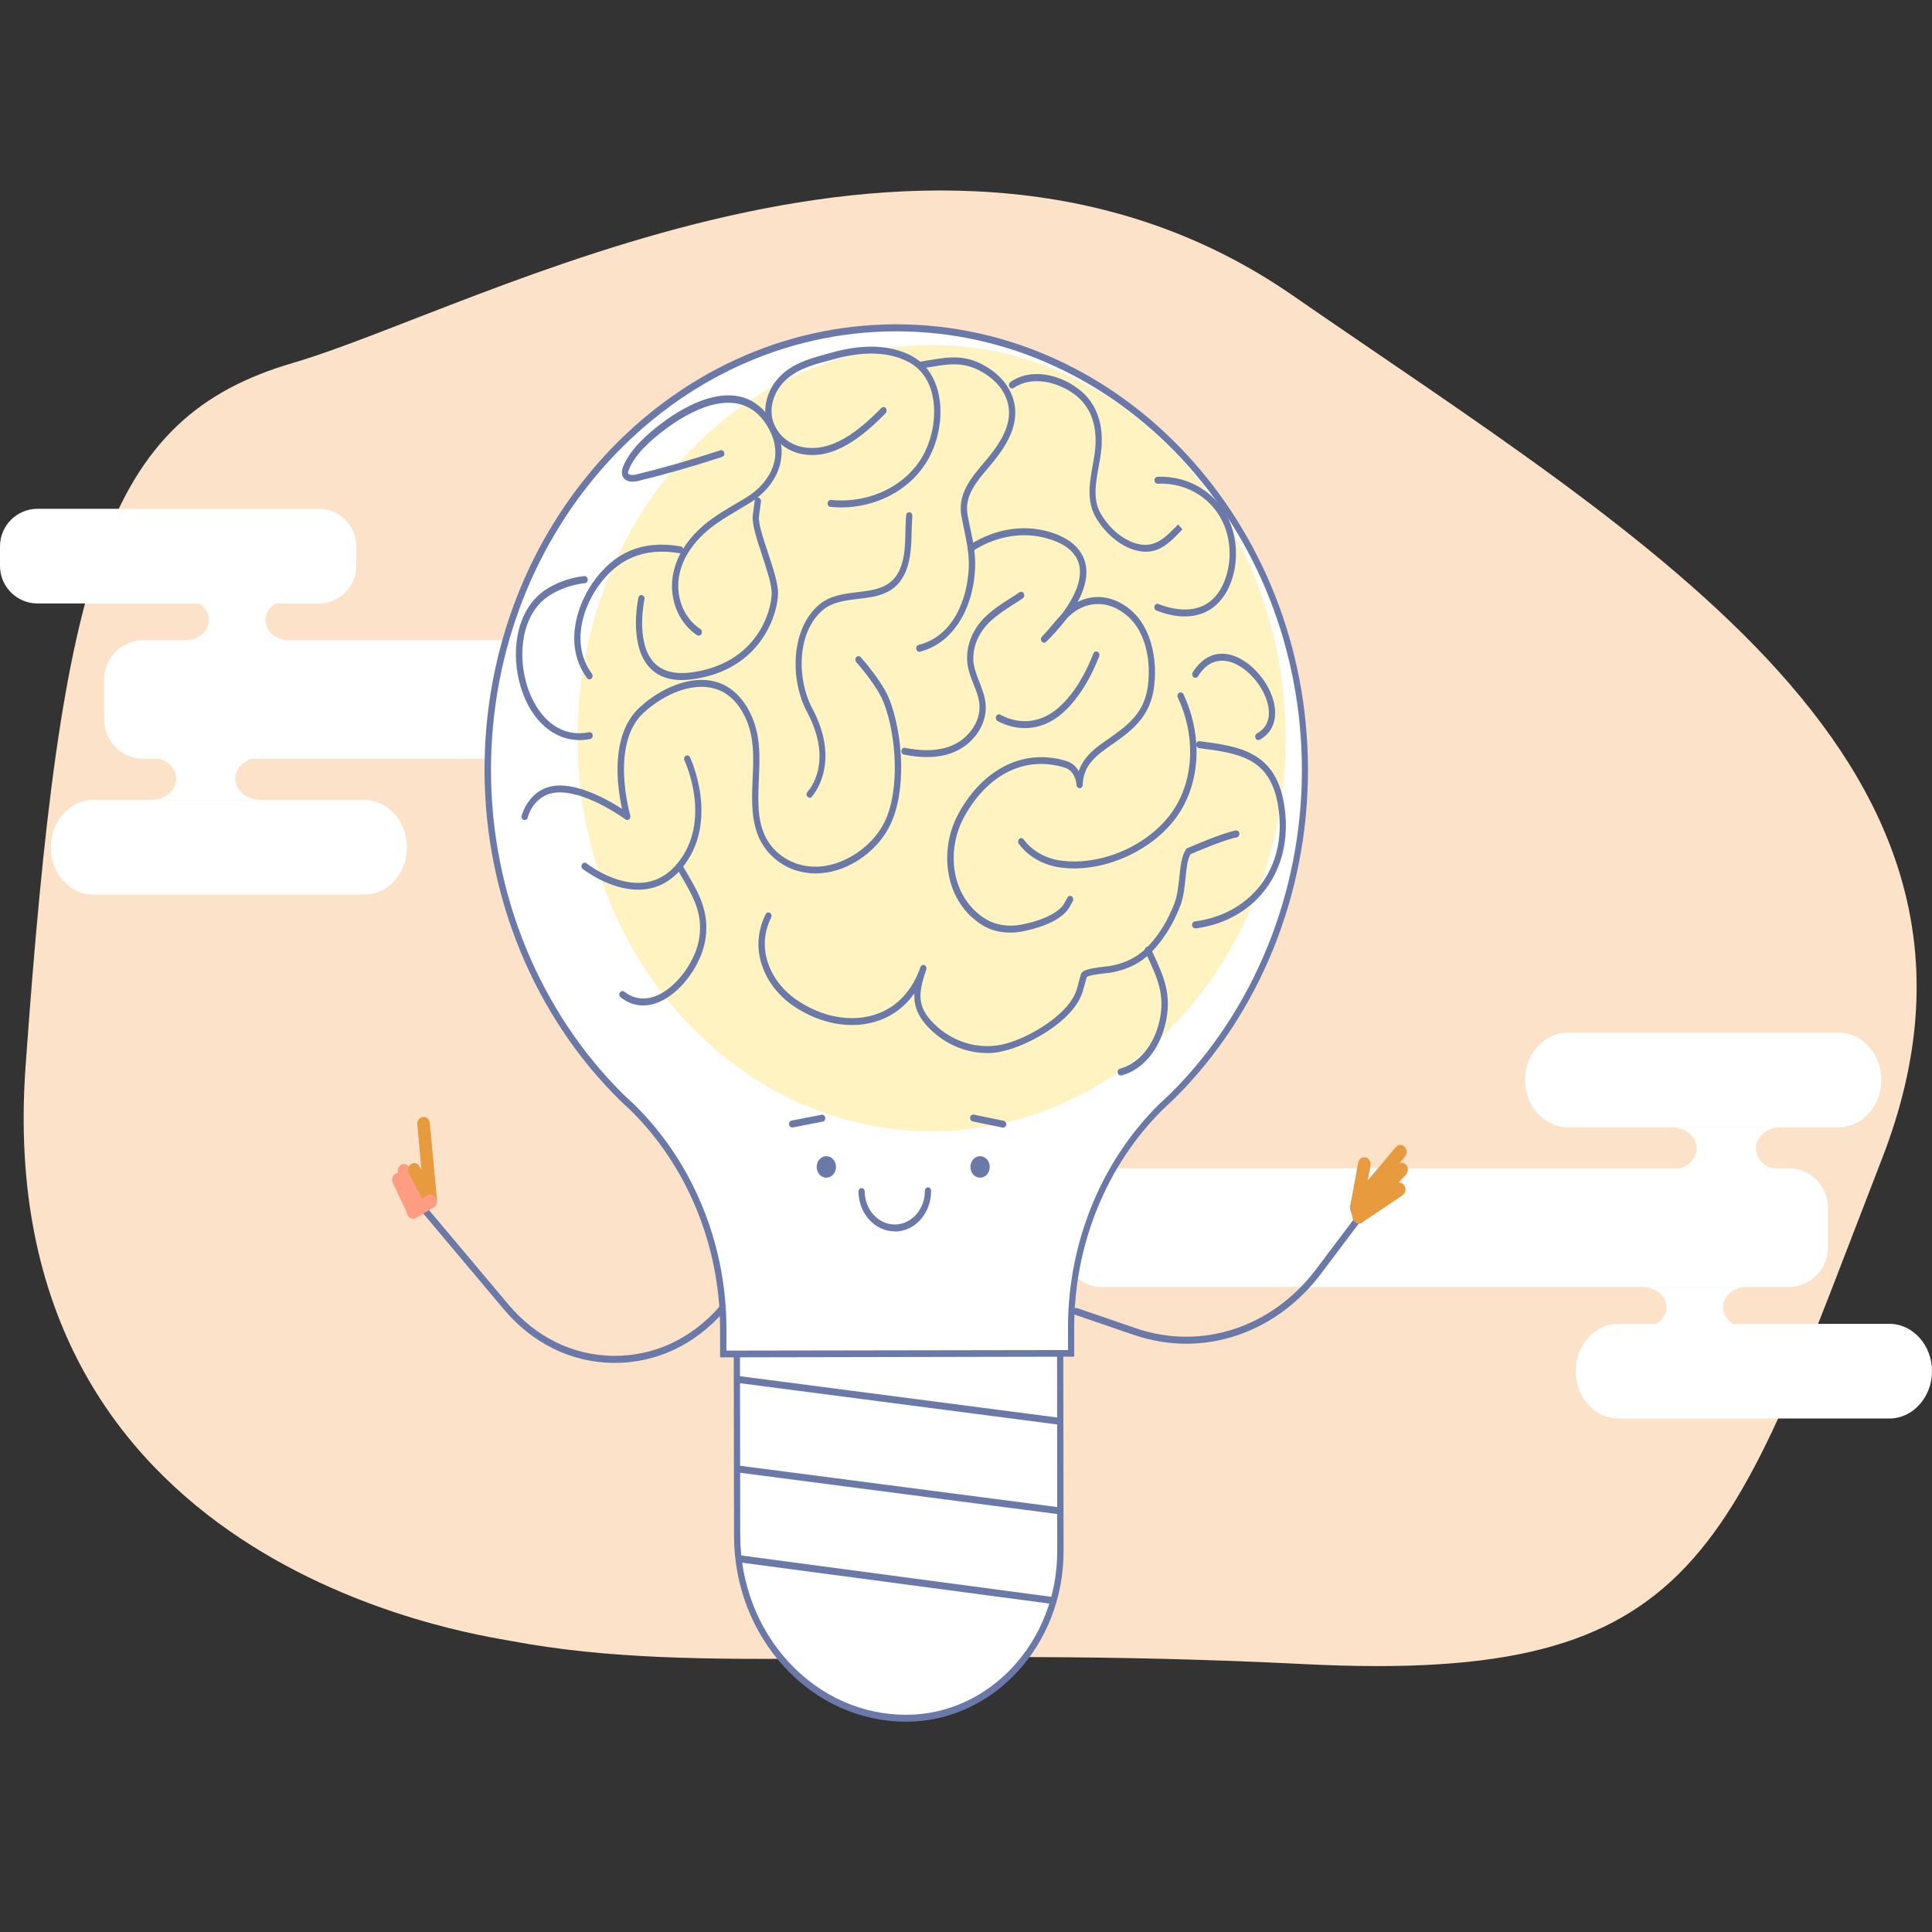 <?xml version="1.0" encoding="utf-8"?>
<!-- Generator: Adobe Illustrator 19.2.0, SVG Export Plug-In . SVG Version: 6.00 Build 0)  -->
<svg version="1.1" xmlns="http://www.w3.org/2000/svg" xmlns:xlink="http://www.w3.org/1999/xlink" x="0px" y="0px"
	 viewBox="0 0 1400 1400" style="enable-background:new 0 0 1400 1400;" xml:space="preserve">
<rect x="0" y="0" width="1400" height="1400" fill="#333333" stroke="none"/>
<style type="text/css">
	.st0{fill:#FBE2C9;}
	.st1{fill:#FFFFFF;}
	.st2{fill:#6A79A8;}
	.st3{fill:#FFF3C2;}
	.st4{fill:#FF9C81;}
	.st5{fill:#E89B3E;}
</style>
<g id="_x2014_ÎÓÈ_x5F_1_x5F_1_x5F_">
</g>
<g id="_x2014_ÎÓÈ_x5F_2">
</g>
<g id="_x2014_ÎÓÈ_x5F_3">
	<path class="st0" d="M370.9,1189.2c-29.1-5.4-378.1-54.5-352.4-416.1S76.4,302.8,212.2,263c135.7-39.8,465.6-228,724.4-49
		s538.2,339.5,427.3,625.3s-129,381.1-418.2,366.6S509,1215.1,370.9,1189.2z"/>
	<g id="XMLID_28_">
		<path id="XMLID_36_" class="st1" d="M103.9,463.9h497.6c15.6,0,28.4,12.8,28.4,28.4v29.2c0,15.6-12.8,28.4-28.4,28.4H103.9
			c-15.6,0-28.4-12.8-28.4-28.4v-29.2C75.5,476.7,88.3,463.9,103.9,463.9z"/>
		<path id="XMLID_35_" class="st1" d="M67.7,579.7H264c17,0,30.9,15.4,30.9,34.3l0,0c0,18.9-13.9,34.3-30.9,34.3H67.7
			c-17,0-30.9-15.4-30.9-34.3l0,0C36.7,595.1,50.7,579.7,67.7,579.7z"/>
		<path id="XMLID_34_" class="st1" d="M27.2,368.7H231c15,0,27.2,12.2,27.2,27.2v14.2c0,15-12.2,27.2-27.2,27.2H27.2
			c-15,0-27.2-12.2-27.2-27.2l0-14.2C0,380.9,12.2,368.7,27.2,368.7z"/>
		<path id="XMLID_33_" class="st1" d="M134.1,434.6c9.6,0,17.3,6.6,17.3,14.7c0,8.1-7.8,14.7-17.3,14.7h75.6
			c-9.6,0-17.3-6.6-17.3-14.7c0-8.1,7.8-14.7,17.3-14.7H134.1z"/>
		<path id="XMLID_30_" class="st1" d="M109.6,549c10,0,18.1,6.9,18.1,15.3c0,8.5-8.1,15.3-18.1,15.3h79c-10,0-18.1-6.9-18.1-15.3
			c0-8.5,8.1-15.3,18.1-15.3H109.6z"/>
	</g>
	<g id="XMLID_8_">
		<path id="XMLID_27_" class="st1" d="M1296.1,932.6H798.6c-15.6,0-28.4-12.8-28.4-28.4V875c0-15.6,12.8-28.4,28.4-28.4h497.6
			c15.6,0,28.4,12.8,28.4,28.4v29.2C1324.5,919.9,1311.7,932.6,1296.1,932.6z"/>
		<path id="XMLID_14_" class="st1" d="M1332.3,816.9H1136c-17,0-30.9-15.4-30.9-34.3l0,0c0-18.9,13.9-34.3,30.9-34.3h196.4
			c17,0,30.9,15.4,30.9,34.3l0,0C1363.3,801.4,1349.3,816.9,1332.3,816.9z"/>
		<path id="XMLID_13_" class="st1" d="M1369.1,1027.9h-196.4c-17,0-30.9-15.4-30.9-34.3l0,0c0-18.9,13.9-34.3,30.9-34.3h196.4
			c17,0,30.9,15.4,30.9,34.3l0,0C1400,1012.5,1386.1,1027.9,1369.1,1027.9z"/>
		<path id="XMLID_10_" class="st1" d="M1265.9,962c-9.6,0-17.3-6.6-17.3-14.7c0-8.1,7.8-14.7,17.3-14.7h-75.6
			c9.6,0,17.3,6.6,17.3,14.7c0,8.1-7.8,14.7-17.3,14.7H1265.9z"/>
		<path id="XMLID_9_" class="st1" d="M1290.4,847.5c-10,0-18.1-6.9-18.1-15.3s8.1-15.3,18.1-15.3h-79c10,0,18.1,6.9,18.1,15.3
			s-8.1,15.3-18.1,15.3H1290.4z"/>
	</g>
</g>
<g id="_x2014_ÎÓÈ_x5F_4">
	<g id="XMLID_20_">
		<path id="XMLID_25_" class="st1" d="M768.3,979l0.2,145c0.1,66.8-49.8,121-111.6,121.1h0c-67.7,0.1-122.6-59.2-122.7-132.4
			L534,979.4L768.3,979z"/>
		<g>
			<g id="XMLID_24_">
				<path class="st2" d="M656.7,1247.6c-33.3,0-64.5-14-88.1-39.4c-23.6-25.5-36.7-59.4-36.7-95.5l-0.2-133.3l4.5,0l0.2,133.3
					c0.1,34.7,12.6,67.4,35.3,91.9c22.7,24.5,52.9,38,84.9,38c0.1,0,0.1,0,0.2,0c60.4-0.1,109.4-53.3,109.3-118.6L766,979l4.5,0
					l0.2,145c0.1,68.1-51,123.5-113.8,123.6C656.9,1247.6,656.8,1247.6,656.7,1247.6z"/>
			</g>
			<g id="XMLID_23_">
				<polygon class="st2" points="768.1,1032.5 533.8,1002 534.3,997 768.6,1027.5 				"/>
			</g>
			<g id="XMLID_22_">
				<polygon class="st2" points="768.2,1097.4 533.9,1066.9 534.4,1061.9 768.7,1092.4 				"/>
			</g>
			<g id="XMLID_21_">
				<polygon class="st2" points="763.3,1162.4 534,1131.9 534.5,1126.8 763.8,1157.4 				"/>
			</g>
		</g>
	</g>
	<g id="XMLID_18_">
		<path class="st1" d="M776.2,980.6l-252.1,0.5l0-18.4c-0.1-60.8-24-119.2-65.7-160.1l-7.7-7.2c-61.7-60.8-97-147-97.2-236.8
			c-0.3-176.7,132.4-320.6,295.6-321c163.3-0.2,296.3,143.3,296.5,319.9c0.1,89.8-34.9,176.1-96.2,236.8l-8.3,7.8
			c-41.3,40.9-65.1,99.4-65,160.1L776.2,980.6z"/>
		<path class="st2" d="M521.8,983.6l0-20.9c-0.1-60.1-23.8-117.8-65-158.3l-7.7-7.2c-62.1-61.2-97.8-148.2-98-238.7
			c-0.3-178,133.4-323.2,297.9-323.5c0.1,0,0.3,0,0.4,0c164.3,0,298.1,144.6,298.4,322.4C948,648,912.7,735,850.9,796.2l-8.3,7.8
			c-40.9,40.5-64.3,98.1-64.2,158.2l0,20.9L521.8,983.6z M649.5,240.1c-0.1,0-0.3,0-0.4,0c-162,0.3-293.6,143.2-293.3,318.5
			c0.1,89.1,35.3,174.7,96.4,234.9l7.7,7.2c42.2,41.5,66.5,100.5,66.5,162.1l0,15.9l247.5-0.4l0-15.9c-0.1-61.5,23.9-120.5,65.8-162
			l8.3-7.8c60.7-60.2,95.5-145.9,95.4-234.9C943.1,382.4,811.3,240.1,649.5,240.1z"/>
	</g>
	<ellipse class="st3" cx="675.1" cy="534.9" rx="256.6" ry="284.9"/>
	<g>
		<ellipse class="st2" cx="598.8" cy="845.6" rx="7" ry="7.8"/>
		<ellipse class="st2" cx="710.2" cy="845.6" rx="7" ry="7.8"/>
		<g>
			<path class="st2" d="M574,817c-1.1,0-2-0.9-2.2-2.1c-0.2-1.4,0.6-2.7,1.9-2.9l21.7-4.2c1.2-0.2,2.4,0.7,2.6,2.1
				c0.2,1.4-0.6,2.7-1.9,2.9l-21.7,4.2C574.3,817,574.1,817,574,817z"/>
		</g>
		<g>
			<path class="st2" d="M726.9,817.1c-0.1,0-0.3,0-0.4,0l-21.7-4.5c-1.2-0.3-2-1.6-1.8-2.9c0.2-1.4,1.4-2.3,2.7-2l21.7,4.5
				c1.2,0.3,2,1.6,1.8,2.9C729,816.3,728,817.1,726.9,817.1z"/>
		</g>
		<g>
			<path class="st2" d="M648.4,892.3c-14.4,0-26.2-12.9-26.3-28.9c0-1.4,1-2.5,2.2-2.5c0,0,0,0,0,0c1.2,0,2.3,1.1,2.3,2.5
				c0.1,13.3,9.9,23.9,21.8,23.9c0.1,0,0.1,0,0.2,0c12-0.1,21.7-11.1,21.6-24.4c0-1.4,1-2.5,2.2-2.5c1.3,0,2.3,1.1,2.3,2.5
				c0.1,16.1-11.5,29.4-26.1,29.5C648.6,892.3,648.5,892.3,648.4,892.3z"/>
		</g>
	</g>
	<g>
		<g>
			<path class="st2" d="M462.4,644.7c-21,0-39.8-14.8-40.1-15c-1-0.8-1.3-2.4-0.5-3.5c0.7-1.1,2.2-1.4,3.2-0.6
				c0.1,0.1,10.2,8.1,23.4,12c17.3,5.1,31.5,1.2,42.2-11.6c26-31.2,5.6-74.4,5.4-74.9c-0.6-1.2-0.2-2.8,0.9-3.4
				c1.1-0.7,2.5-0.2,3.1,1c0.2,0.5,22.1,46.9-6.1,80.7C484.3,640.9,473.1,644.7,462.4,644.7z"/>
		</g>
		<g>
			<path class="st2" d="M591,632.9c-10.8,0-21.1-3.6-29.2-10.4c-18.2-15.2-17.3-37.2-16.4-58.4c0.5-10.9,0.9-22.2-1.3-32.2
				c-3.2-14.4-11-25.9-21.1-30.9c-18-8.9-41.5,1.5-56.8,15.7c-24.4,22.7-9.6,73.7-9.5,74.2c0.3,1,0,2.1-0.8,2.8
				c-0.8,0.7-1.8,0.7-2.6,0.1c-0.3-0.2-25.7-18.9-46.5-19.6c-19.5-0.7-24.3,17.4-24.4,18.2c-0.3,1.3-1.6,2.1-2.8,1.8
				c-1.2-0.4-1.9-1.7-1.6-3.1c0.1-0.2,5.8-22.7,29-21.9c16.5,0.6,35.1,11.3,43.8,17c-3.4-15.1-9.1-53.3,12.5-73.4
				c16.4-15.2,41.7-26.2,61.5-16.4c11.3,5.6,20.2,18.4,23.7,34.3c2.4,10.8,1.9,22.4,1.4,33.7c-0.9,20.9-1.7,40.6,14.5,54.2
				c9.4,7.8,21.9,11,34.5,8.7c17.7-3.2,34.6-16.1,42.3-32.1c11.2-23.5,8.2-63.2-1-86.5c-4.8-12.2-19.6-28.7-19.7-28.9
				c-0.9-1-0.9-2.6,0-3.6c0.9-1,2.3-1,3.2,0c0.6,0.7,15.5,17.3,20.7,30.4c9.8,24.9,12.8,65.7,0.8,90.9
				c-8.4,17.6-26.2,31.2-45.5,34.7C596.8,632.6,593.9,632.9,591,632.9z"/>
		</g>
		<g>
			<path class="st2" d="M420,536.3c-18.7,0-34.8-13.9-42.3-37.3c-8.1-25.2-4.2-58.2,18.8-72.4c13.3-8.2,26.4-9.1,27-9.1
				c1.2-0.1,2.3,1,2.4,2.4c0.1,1.4-0.9,2.6-2.1,2.7c-0.1,0-12.7,0.9-25,8.5c-20.8,12.8-24.1,43-16.7,66.3
				c6.1,19.1,21.1,37.9,44.8,33.2c1.2-0.2,2.4,0.7,2.6,2c0.2,1.4-0.6,2.7-1.8,2.9C425.1,536.1,422.5,536.3,420,536.3z"/>
		</g>
		<g>
			<path class="st2" d="M427.2,492.3c-0.7,0-1.3-0.3-1.8-0.9c-16.5-22.4-8.3-50.8,3.6-68.4c15.6-22.9,36.6-31.8,64.2-27.1
				c1.2,0.2,2.1,1.5,1.9,2.9c-0.2,1.4-1.4,2.3-2.6,2.1c-25.8-4.4-45.4,3.9-59.9,25.2c-11,16.1-18.5,42-3.7,62.1
				c0.8,1.1,0.6,2.7-0.3,3.5C428.2,492.1,427.7,492.3,427.2,492.3z"/>
		</g>
		<g>
			<path class="st2" d="M506.3,460.6c-0.4,0-0.8-0.1-1.1-0.3c-14.2-9.2-21.2-28.1-17.1-46c2.6-11.2,9.1-22,18.9-31.1
				c7.9-7.4,16.9-12.7,25.7-17.9c2.9-1.7,5.8-3.4,8.7-5.2c10.5-6.6,17.7-16.1,19.8-26c1.8-8.5-0.1-17.2-5.5-25.9
				c-20.3-32.4-58.4-8.6-73.9,3.1c-8.9,6.7-21.3,17.1-26.1,29c-0.3,0.8-0.7,1.9-0.6,2.5c0.3,1.5,3.3,1.7,6,1
				c19-4.6,38.9-10.3,60.9-17.5c1.2-0.4,2.5,0.4,2.8,1.7c0.4,1.3-0.3,2.7-1.5,3.1c-22.1,7.2-42.1,12.9-61.2,17.5
				c-5.9,1.4-10.4-0.4-11.3-4.8c-0.5-2.1,0.2-4.1,0.8-5.8c5.3-13.1,18.3-24,27.6-31.1c16.6-12.6,57.6-37.9,80.2-1.8
				c6.2,9.9,8.3,19.9,6.2,29.9c-2.3,11.3-10.3,22-22,29.3c-2.9,1.8-5.9,3.6-8.8,5.3c-8.6,5.1-17.4,10.3-24.9,17.3
				c-6.3,5.9-14.5,15.7-17.4,28.5c-3.6,15.7,2.5,32.3,15,40.4c1.1,0.7,1.5,2.2,0.8,3.5C507.9,460.2,507.1,460.6,506.3,460.6z"/>
		</g>
		<g>
			<path class="st2" d="M494,492.8c-10.7,0-19-3.6-24.7-10.7c-13.5-17-6.9-47.7-6.7-49c0.3-1.4,1.5-2.2,2.7-1.8c1.2,0.3,2,1.7,1.7,3
				c-0.1,0.3-6.3,29.4,5.7,44.4c5.8,7.3,15.2,10.2,27.9,8.6c47.9-6.2,58.6-44.6,58.6-57.6c0-6.2-3.6-17-7-27.5
				c-3.9-11.7-7.5-22.8-6.7-28.9l1.4-10.6c0.2-1.4,1.3-2.3,2.6-2.1c1.2,0.2,2.1,1.5,1.9,2.9l-1.4,10.6c-0.7,4.8,3,15.8,6.5,26.4
				c3.6,10.9,7.3,22.1,7.3,29.2c0,14.2-11.5,56-62.7,62.6C498.7,492.6,496.3,492.8,494,492.8z"/>
		</g>
		<g>
			<path class="st2" d="M586.8,578.1c-0.6,0-1.2-0.3-1.7-0.8c-0.9-1-0.8-2.6,0.1-3.6c0.8-0.9,19.3-20.9-0.4-57.8
				c-12.4-23.2-11.9-59.9,8.5-77.5c7.9-6.8,18.1-8.1,28-9.3c13.1-1.6,25.5-3.1,31.2-17.6c3.2-8.1,3.4-16.9,3.6-26.1
				c0.1-3.9,0.2-8,0.5-11.9c0.1-1.4,1.2-2.4,2.5-2.3c1.2,0.1,2.2,1.4,2,2.8c-0.3,3.8-0.4,7.7-0.5,11.5c-0.2,9.4-0.5,19-4,28
				c-6.8,17.1-21,18.9-34.9,20.5c-9.3,1.1-18.8,2.3-25.7,8.3c-18.5,16-18.8,49.6-7.4,71c21.6,40.6-0.2,63.8-0.4,64.1
				C587.9,577.9,587.4,578.1,586.8,578.1z"/>
		</g>
		<g>
			<path class="st2" d="M466,728.6c-5.8,0-11.3-2-16.3-5.9c-1-0.8-1.3-2.4-0.5-3.5c0.7-1.1,2.1-1.4,3.2-0.6
				c9.2,7.2,18.6,5.2,24.8,2.3c14.1-6.7,27.4-25.4,29.6-41.8c2.4-17.5-4.6-29.5-12.6-43.3c-1.3-2.2-2.6-4.4-3.8-6.7
				c-0.7-1.2-0.3-2.7,0.7-3.5c1.1-0.7,2.5-0.4,3.1,0.8c1.3,2.3,2.5,4.5,3.8,6.6c8.2,14.1,16,27.5,13.3,46.8
				c-2.5,18.2-16.7,38.3-32.4,45.7C474.5,727.6,470.2,728.6,466,728.6z"/>
		</g>
		<g>
			<path class="st2" d="M666.2,472.3c-1,0-2-0.8-2.2-2c-0.3-1.4,0.5-2.7,1.7-3c25.2-6.4,35.3-33.1,36.3-56
				c0.4-9.6-1.4-17.9-3.2-26.8c-0.7-3.5-1.5-7.1-2.2-10.9c-2.7-15.8,7.4-27.7,16.3-38.2c1.5-1.8,2.9-3.4,4.2-5.1
				c5.1-6.4,11.3-14.9,13.4-24.9c2.8-12.9-3.2-25.7-16-34.1c-14.7-9.7-25.8-7.8-41.2-5.2c-1.7,0.3-3.5,0.6-5.3,0.9
				c-1.2,0.2-2.4-0.8-2.6-2.1c-0.2-1.4,0.7-2.7,1.9-2.9c1.8-0.3,3.6-0.6,5.3-0.9c15.7-2.6,28.1-4.7,44.2,5.9
				c14.6,9.6,21.4,24.5,18.1,39.6c-2.4,11.1-9,20.3-14.4,27.1c-1.4,1.7-2.8,3.4-4.3,5.2c-8.6,10.1-17.4,20.5-15.1,33.8
				c0.6,3.7,1.4,7.2,2.1,10.7c2,9.2,3.8,17.9,3.4,28.2c-1.4,31-17,54.8-39.8,60.6C666.6,472.3,666.4,472.3,666.2,472.3z"/>
		</g>
		<g>
			<path class="st2" d="M609.6,367.7c-2.6,0-5.2-0.1-7.8-0.4c-1.3-0.1-2.2-1.4-2.1-2.7c0.1-1.4,1.2-2.4,2.5-2.3
				c25.9,2.6,51.2-8.6,64.4-28.5c8.9-13.4,12.5-32.5,9-47.7c-2.5-11.1-8.6-19.3-17.5-23.9c-14.1-7.3-32.2-7.9-53.9-1.9
				c-1.2,0.3-2.5,0.7-3.7,1c-13.1,3.5-26.6,7.2-35.2,18.6c-4.7,6.3-7,14.4-6,21.5c1.5,10.6,10.1,19.8,21.1,22.3
				c22.2,5.2,42.8-12.3,58.3-28.1c0.9-0.9,2.4-0.9,3.2,0.2c0.8,1,0.8,2.6-0.1,3.6c-16.3,16.6-38.1,35-62.3,29.3
				c-12.8-3-22.9-13.9-24.7-26.5c-1.2-8.5,1.4-18.1,7-25.5c9.5-12.7,24.4-16.7,37.6-20.3c1.2-0.3,2.5-0.7,3.7-1
				c22.7-6.3,41.8-5.5,56.9,2.2c10.2,5.3,17.1,14.7,20,27.2c3.9,16.8,0,37.2-9.8,51.9C657.4,356,634.2,367.7,609.6,367.7z"/>
		</g>
		<g>
			<path class="st2" d="M830.3,399.8c-2.2,0-4.6-0.3-7.2-1c-10.8-2.8-21.5-11.5-28.6-23.1c-7.4-12.2-5-25.6-2.7-38.5
				c0.6-3.1,1.1-6.3,1.5-9.3c1.7-13,0.6-31-14.9-42.3c-11.7-8.6-30.4-13.7-43.8-4.5c-1.1,0.7-2.5,0.4-3.1-0.8
				c-0.7-1.2-0.3-2.7,0.7-3.5c15.1-10.5,35.3-5.3,48.7,4.6c13.8,10.1,19.6,26.5,16.8,47.3c-0.4,3.2-1,6.4-1.6,9.6
				c-2.2,12.5-4.4,24.2,2,34.7c6.3,10.5,16.2,18.5,25.8,21c13,3.4,20.4-4.3,29.8-14l1.6,1.8l1.5,1.8
				C848.7,392.2,841.4,399.8,830.3,399.8z"/>
		</g>
		<g>
			<path class="st2" d="M731.9,675.8c-7.1,0-13.7-1.7-19.2-4.9c-12.2-7.2-21-19.2-24.5-33.8c-3.9-16-1.5-33.5,6.7-48.2
				c18.1-32.6,48.1-46.9,78.2-37.3c3.6,1.1,6.6,3.7,8.6,7.2c2.9-8.8,9.4-14.9,17.9-20.9l2.3-1.6c14.4-10,26.7-18.7,29.7-37.9
				c2.5-16.1,0.1-39.4-14.8-52.2c-13.6-11.7-30.4-11.3-42.8,1c-0.3,0.3-0.5,0.5-0.8,0.8c-4.9,6.5-10.4,12.4-15.1,17.1
				c-0.9,0.9-2.4,0.8-3.2-0.2c-0.8-1-0.8-2.6,0.1-3.5c2.6-2.7,5.1-5.6,7.5-8.5c2.3-2.7,4.6-5.4,7-8c10.1-13.5,18.4-30.6,8.9-43.1
				c-3.2-4.3-8.1-7.6-14.9-10.1c-18.9-7.1-40.3-4.3-58.8,7.7c-1.1,0.7-2.5,0.3-3.1-0.9c-0.6-1.2-0.3-2.7,0.8-3.5
				c19.6-12.7,42.4-15.7,62.5-8.1c7.6,2.9,13.2,6.7,17,11.7c8.6,11.3,5.8,25-1,37.6c12.4-6.3,26.7-4.3,38.7,6
				c16.4,14.2,19.1,39.6,16.5,57c-3.3,21.4-17.1,31.1-31.8,41.3l-2.2,1.6c-10.5,7.4-17.1,14.4-17.5,26.7c-0.1,1.3-1,2.4-2.2,2.4
				c0,0,0,0,0,0c-1.2,0-2.2-1-2.3-2.3c-0.4-6.1-3.6-11-8.1-12.5c-28.5-9.1-55.8,4.1-73.1,35.1c-7.5,13.5-9.7,29.6-6.2,44.2
				c3.3,13.3,11.2,24.2,22.3,30.7c7,4.1,15.9,5.3,25.2,3.6c11.7-2.2,26.8-7.6,31.1-15.6l2.2-4c0.6-1.2,2-1.6,3.1-0.9
				c1.1,0.7,1.4,2.3,0.8,3.5l-2.2,4c-6.4,11.8-27.8,16.7-34.2,17.9C737.8,675.6,734.8,675.8,731.9,675.8z"/>
		</g>
		<g>
			<path class="st2" d="M715.5,763.1c-14.2,0-28.3-5.4-39.3-15.3c-10.5-9.4-14.1-18-13.6-28c-6.4,9.1-14.9,15.8-25.1,19.5
				c-19.5,7.2-43.2,3.1-63.4-10.9c-18.6-13-32.5-39.1-19.3-65.9c0.6-1.2,2-1.7,3.1-1c1.1,0.7,1.5,2.2,0.9,3.4
				c-11.8,23.9,0.9,47.4,17.8,59.2c19,13.3,41.3,17.2,59.5,10.4c14.4-5.3,25.1-17,30.9-33.7c0.5-1.3,1.8-2,2.9-1.4
				c1.2,0.5,1.8,2,1.3,3.3c-6.4,18.4-6.7,28.1,7.8,41.2c12.9,11.6,30.4,16.5,46.8,13.1c18.3-3.8,49.3-21.8,54.5-40.3
				c2.9-10.4,2.9-10.4,2.9-10.5c0.9-3.1,5.1-4.4,18.5-5.9c1.4-0.2,2.7-0.3,3.2-0.4c11.2-2.2,19.3-6.4,26.3-13.4
				c8.2-8.3,15.1-19.4,19.9-32.1c2.1-5.5,2.8-12.3,3.5-18.8c0.8-7.9,1.6-15.5,4.9-20.2c0.2-0.3,0.6-0.6,0.9-0.8
				c1-0.4,25.1-11,35.1-12.8c1.2-0.2,2.4,0.7,2.6,2.1c0.2,1.4-0.7,2.7-1.9,2.9c-8.6,1.5-29.6,10.5-33.5,12.2
				c-2.3,3.7-2.9,10.2-3.6,17.1c-0.7,6.9-1.4,14-3.8,20.2c-5.1,13.4-12.4,25-21.1,33.8c-7.6,7.7-16.4,12.2-28.5,14.6
				c-0.7,0.1-1.9,0.3-3.5,0.4c-3.2,0.4-12.7,1.4-14.7,2.9c-0.2,0.8-0.8,3.1-2.8,10c-6.1,22.1-41,40.2-58,43.7
				C723,762.7,719.2,763.1,715.5,763.1z"/>
		</g>
		<g>
			<path class="st2" d="M812.1,779.3c-1,0-2-0.8-2.2-1.9c-0.3-1.4,0.5-2.7,1.7-3c13.9-3.8,25-17.4,28.8-35.5c3.8-18-1.7-30-8.6-45
				c-0.7-1.4-1.3-2.9-2-4.3c-0.6-1.2-0.1-2.8,1-3.4c1.1-0.6,2.5-0.1,3.1,1.1c0.7,1.5,1.3,2.9,2,4.3c7.1,15.4,13.2,28.6,9,48.5
				c-4.2,20-16.5,35-32.1,39.2C812.5,779.3,812.3,779.3,812.1,779.3z"/>
		</g>
		<g>
			<path class="st2" d="M671.7,548.6c-5.2,0-10.7-0.6-16.7-1.8c-1.2-0.2-2.1-1.6-1.8-2.9c0.2-1.4,1.4-2.3,2.6-2
				c22.5,4.5,38.8,0.1,48.5-13.3c3.8-5.2,5.7-11.2,5.5-17c-0.2-5.5-2.2-10.5-4.3-15.7c-2.2-5.6-4.5-11.4-4.7-18
				c-0.3-11.7,4.6-22.9,13.9-31.6c5.5-5.2,11.8-9.2,17.9-13.1c2.1-1.3,4.1-2.6,6.2-4c1.1-0.7,2.5-0.3,3.1,0.9
				c0.7,1.2,0.3,2.7-0.8,3.5c-2.1,1.4-4.2,2.8-6.3,4.1c-5.9,3.8-12,7.7-17.2,12.6c-8.2,7.7-12.5,17.5-12.3,27.6
				c0.2,5.6,2.2,10.7,4.3,16.1c2.2,5.5,4.4,11.1,4.7,17.6c0.3,7-2,14.2-6.5,20.4C699.7,542.9,687.6,548.6,671.7,548.6z"/>
		</g>
		<g>
			<path class="st2" d="M858.4,446.7c-6.3,0-13.1-1.4-20.4-4.3c-1.2-0.5-1.8-1.9-1.4-3.2c0.4-1.3,1.7-2,2.9-1.5
				c10.5,4.2,36.3,11,47.5-15.9c5.2-12.6,5.4-27.7,0.4-40.4c-7.7-19.6-26.8-31.8-48.5-30.9c-1.3,0-2.3-1-2.3-2.4
				c0-1.4,0.9-2.6,2.2-2.6c23.6-0.9,44.3,12.4,52.8,33.9c5.5,14,5.4,30.7-0.4,44.5C884.9,438.9,873.3,446.7,858.4,446.7z"/>
		</g>
		<g>
			<path class="st2" d="M778.3,629.3c-3.2,0-6.3-0.2-9.4-0.6c-12.5-1.6-23.7-7.8-30.6-17.2c-0.8-1.1-0.7-2.7,0.3-3.6
				c1-0.9,2.4-0.7,3.2,0.4c6.2,8.4,16.2,14,27.6,15.4c30.5,3.8,65.7-12.5,81.8-38.1c14.1-22.4,15-53.1,2.3-80.2
				c-0.6-1.2-0.1-2.8,1-3.4c1.1-0.6,2.5-0.2,3.1,1.1c13.5,28.8,12.5,61.6-2.7,85.5C839.5,612.8,807.8,629.3,778.3,629.3z"/>
		</g>
		<g>
			<path class="st2" d="M866.1,672.7c-1.1,0-2.1-0.9-2.3-2.2c-0.1-1.4,0.7-2.6,2-2.8c21.3-2.8,39-13.3,50-29.6
				c10-14.9,13.6-33.6,10.4-53.9c-5.6-35.3-28.4-38.3-57.4-42.1c-1.2-0.2-2.1-1.4-2-2.8c0.1-1.4,1.3-2.4,2.5-2.2
				c28.4,3.7,55.2,7.2,61.3,46.3c3.4,21.7-0.5,41.7-11.3,57.8c-11.7,17.5-30.6,28.7-53.1,31.6C866.3,672.7,866.2,672.7,866.1,672.7z
				"/>
		</g>
		<g>
			<path class="st2" d="M742.6,527.6c-6.6,0-13.3-1.7-19.7-5.1c-1.1-0.6-1.6-2.1-1.1-3.4c0.5-1.3,1.9-1.8,3-1.2
				c14.6,7.8,30.2,5.8,42.7-5.5c12.3-11,20.3-27.2,24.8-38.8c0.5-1.3,1.8-1.9,3-1.3c1.2,0.6,1.7,2,1.2,3.3
				c-4.7,12.2-13.1,29.1-26.1,40.7C762.2,523.8,752.5,527.6,742.6,527.6z"/>
		</g>
		<g>
			<path class="st2" d="M911.8,536.3c-0.8,0-1.6-0.5-2-1.4c-0.6-1.2-0.1-2.8,1-3.4c8-4.4,9.1-11.8,8.6-17.2
				c-1.4-14.4-14.8-31-28.1-34.7c-6.5-1.8-15.8-1.5-23.2,10.5c-0.7,1.1-2.1,1.4-3.2,0.6c-1-0.8-1.3-2.4-0.6-3.5
				c7-11.2,17-15.7,28.1-12.5c15.2,4.3,30,22.6,31.5,39.1c0.9,9.9-3,17.8-11.1,22.3C912.4,536.2,912.1,536.3,911.8,536.3z"/>
		</g>
	</g>
	<g>
		<g>
			<path class="st2" d="M445.6,987.6c-0.4,0-0.8,0-1.2,0c-30.4-0.3-58.5-14.1-79.2-38.7L306,878.5c-0.9-1-0.8-2.6,0.1-3.6
				c0.9-0.9,2.4-0.9,3.2,0.1l59.2,70.4c19.9,23.6,46.8,36.8,76,37.1c29.1,0.3,56.3-12.2,76.6-35.4c0.9-1,2.3-1,3.2,0
				c0.9,1,0.9,2.6,0,3.6C503.5,974.5,475.5,987.6,445.6,987.6z"/>
		</g>
		<g>
			<g>
				<path class="st4" d="M299.5,882.8c-1.6,0-3.2-1-4-2.7l-10.8-22.8c-1.2-2.5-0.3-5.5,1.9-6.8c2.2-1.3,5-0.4,6.1,2.1l10.8,22.8
					c1.2,2.5,0.3,5.5-1.9,6.8C301,882.7,300.2,882.8,299.5,882.8z"/>
			</g>
			<g>
				<path class="st4" d="M304.6,879.9c-1.7,0-3.3-1-4.1-2.8l-11.8-26.3c-1.1-2.5-0.2-5.5,2-6.8c2.2-1.2,5-0.2,6.1,2.3l11.8,26.3
					c1.1,2.5,0.2,5.5-2,6.8C305.9,879.7,305.3,879.9,304.6,879.9z"/>
			</g>
			<g id="XMLID_17_">
				<path class="st5" d="M312.1,875.4c-1.6,0-3.1-0.9-3.9-2.5c-4.1-7.8-10.8-20.5-11.7-22.1c-1.3-2-1.1-4.8,0.5-6.6
					c1.8-1.9,4.7-1.9,6.4,0.1c0.2,0.3,0.4,0.5,2,3.4l-3-32.8c-0.3-2.8,1.6-5.2,4.1-5.5c2.5-0.3,4.7,1.7,5,4.5l5.2,55.9
					c0.2,2.4-1.1,4.6-3.1,5.3C313,875.3,312.6,875.4,312.1,875.4z M296.5,850.9c0.2,0.3,0.3,0.4,0.4,0.5
					C296.7,851.2,296.6,851,296.5,850.9z"/>
			</g>
			<g>
				<path class="st4" d="M299.3,883.2c-1.6,0-3.2-1-4-2.7c-1.2-2.5-0.4-5.5,1.9-6.8l12.5-7.5c2.2-1.3,5-0.4,6.2,2.1s0.4,5.5-1.9,6.8
					l-12.5,7.5C300.8,883,300,883.2,299.3,883.2z"/>
			</g>
		</g>
	</g>
	<g>
		<g>
			<g>
				<g id="XMLID_1_">
					<path class="st2" d="M859.6,973.7c-12.6,0-25.3-2.1-37.8-6.3l-42.5-14.6c-1.2-0.4-1.9-1.8-1.5-3.2c0.4-1.3,1.6-2.1,2.8-1.7
						l42.5,14.6c47.5,16.3,98.8-0.5,130.7-42.9l31.4-41.7c0.8-1.1,2.2-1.2,3.2-0.3c1,0.9,1.1,2.5,0.3,3.6l-31.4,41.7
						C932.6,955.7,896.7,973.7,859.6,973.7z"/>
				</g>
			</g>
		</g>
		<g>
			<g>
				<path class="st5" d="M984.7,886.6c-1.2,0-2.3-0.5-3.2-1.5c-1.8-2-1.7-5.2,0-7.1l31-34c1.8-2,4.7-1.9,6.4,0c1.8,2,1.7,5.2,0,7.1
					l-31,34C987,886.1,985.9,886.6,984.7,886.6z"/>
			</g>
			<g>
				<path class="st5" d="M984.7,886.6c-1.5,0-3-0.9-3.9-2.4c-1.3-2.4-0.6-5.5,1.5-6.9l29.3-19.7c2.1-1.4,4.9-0.7,6.2,1.7
					c1.3,2.4,0.6,5.5-1.5,6.9l-29.3,19.7C986.3,886.4,985.5,886.6,984.7,886.6z"/>
			</g>
			<g>
				<path class="st5" d="M984.7,886.6c-1.9,0-3.7-1.4-4.3-3.5l-1.9-6.6c-0.8-2.7,0.5-5.5,2.9-6.4c2.4-0.9,5,0.6,5.7,3.2l1.9,6.6
					c0.8,2.7-0.5,5.5-2.9,6.4C985.7,886.5,985.2,886.6,984.7,886.6z"/>
			</g>
			<g>
				<path class="st5" d="M982.8,880c-0.3,0-0.6,0-0.9-0.1c-2.5-0.6-4-3.2-3.5-6l5.8-31.3c0.5-2.7,2.9-4.5,5.4-3.9
					c2.5,0.6,4,3.2,3.5,6l-5.8,31.3C986.8,878.3,984.9,880,982.8,880z"/>
			</g>
			<g>
				<path class="st5" d="M983.6,876.7c-1.1,0-2.2-0.5-3.1-1.4c-1.8-1.9-1.9-5.1-0.2-7.1l31.2-37c1.7-2,4.6-2.1,6.4-0.2
					c1.8,1.9,1.9,5.1,0.2,7.1l-31.2,37C986,876.2,984.8,876.7,983.6,876.7z"/>
			</g>
		</g>
	</g>
</g>
</svg>
